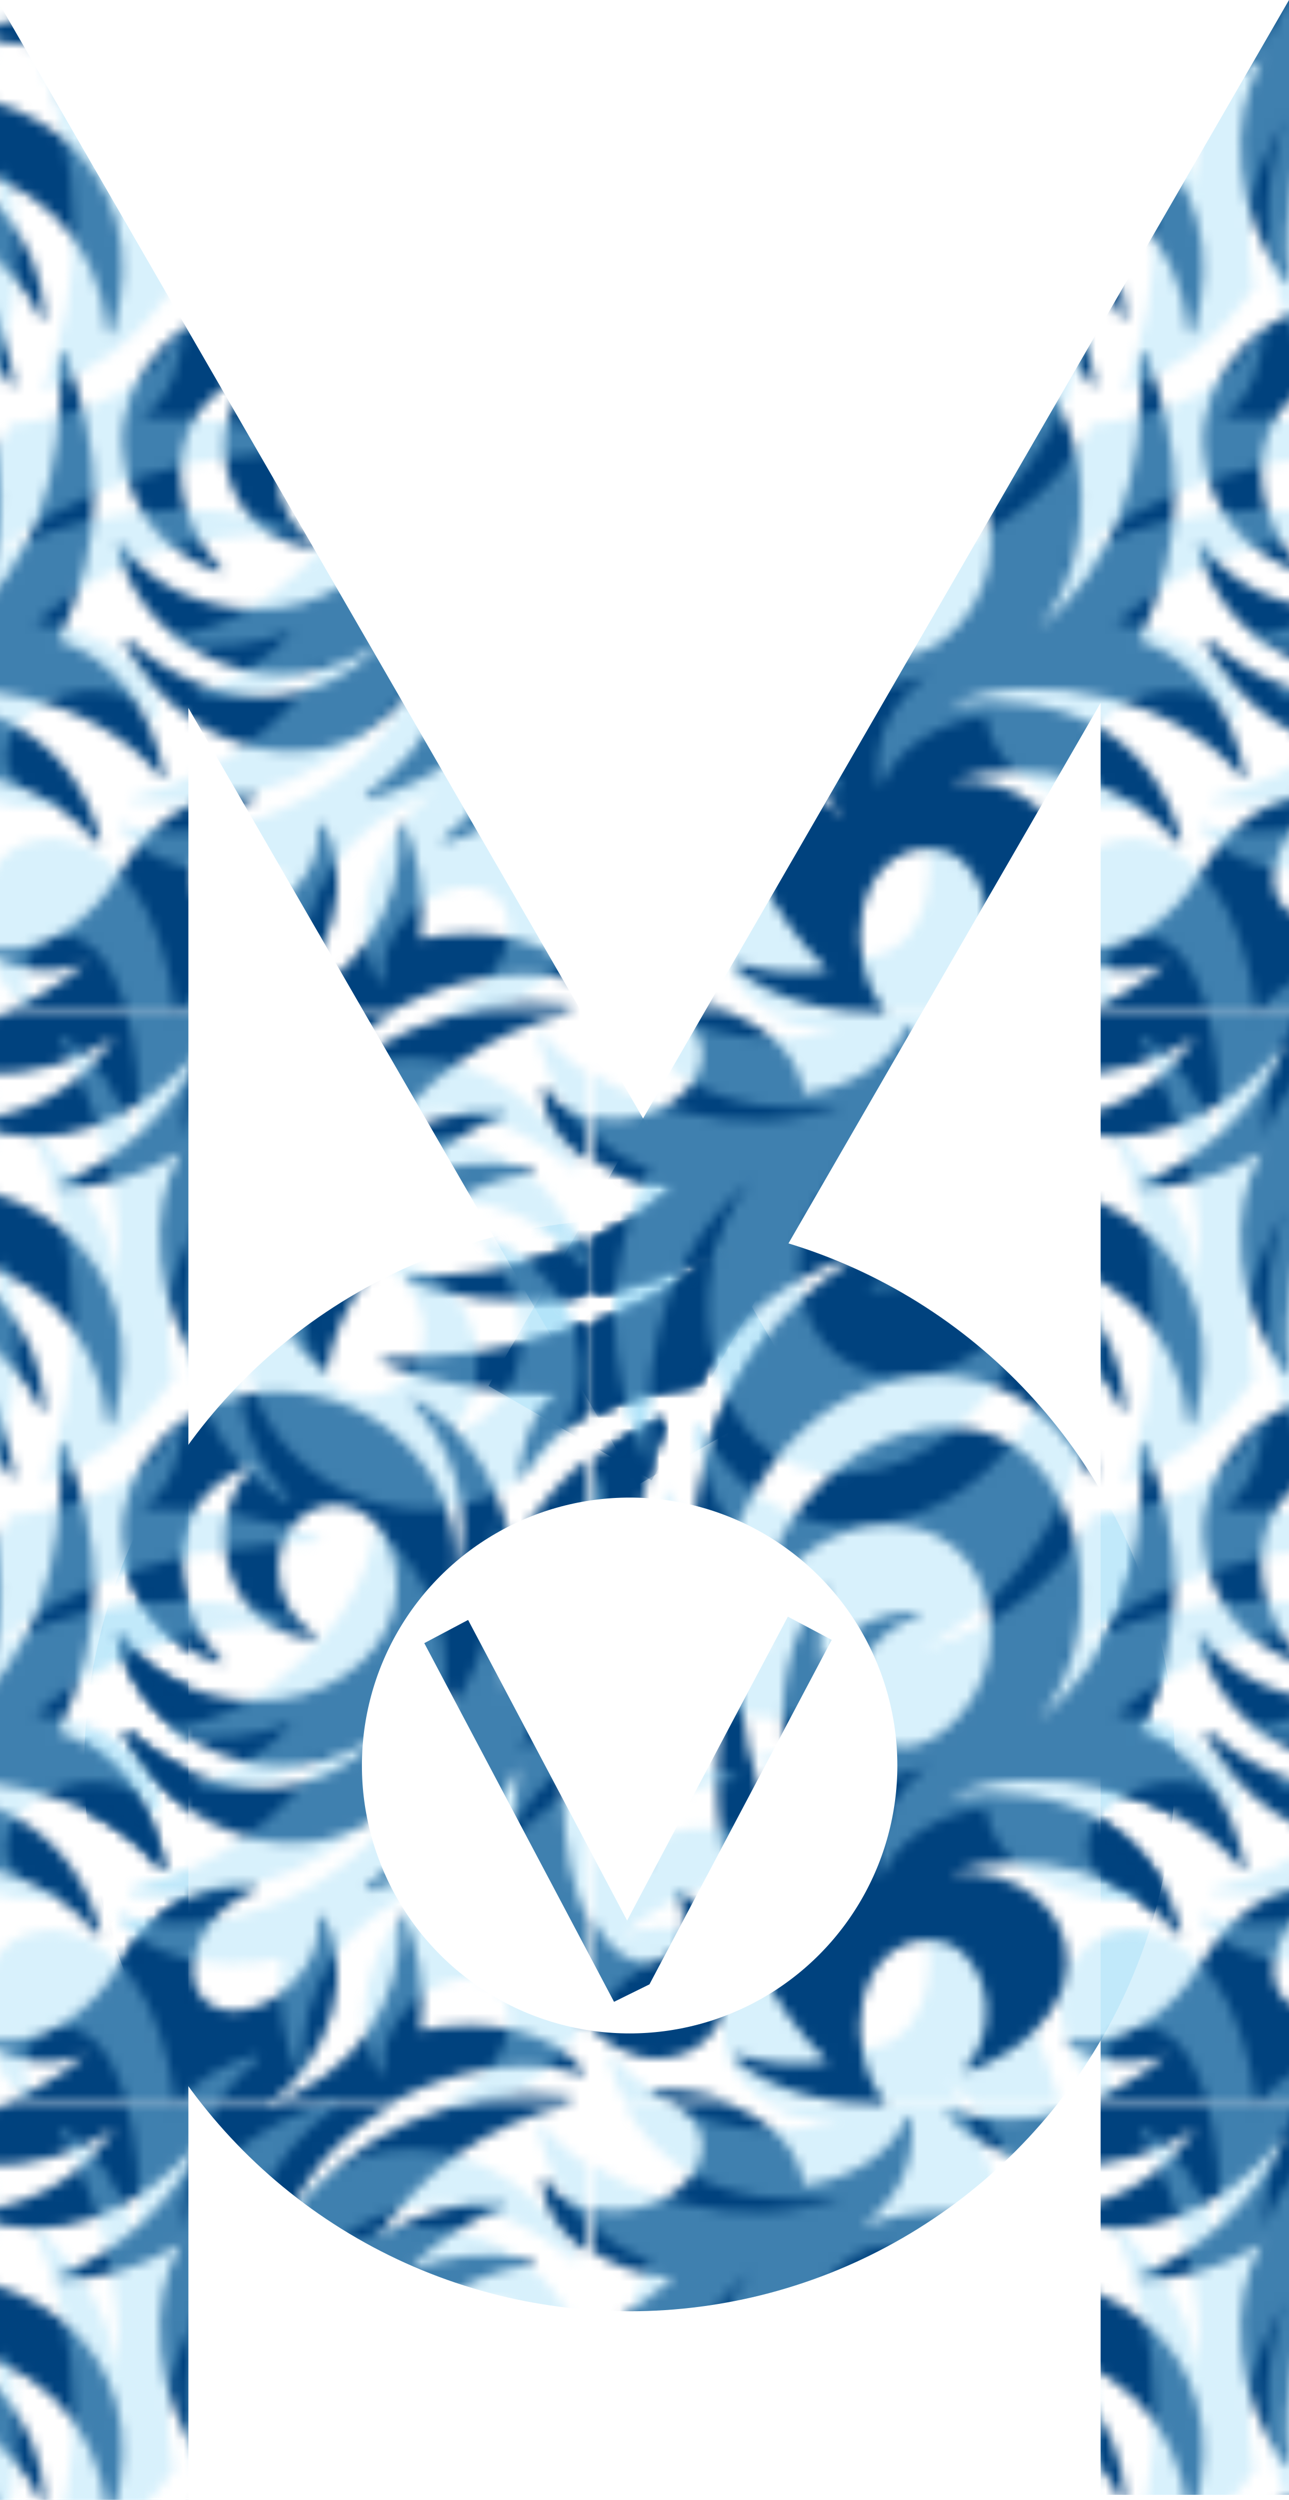 <?xml version="1.0" encoding="UTF-8"?>
<svg id="Layer_2" data-name="Layer 2" xmlns="http://www.w3.org/2000/svg" xmlns:xlink="http://www.w3.org/1999/xlink" viewBox="0 0 130 251.92">
  <defs>
    <style>
      .cls-1 {
        stroke-width: 19px;
      }

      .cls-1, .cls-2, .cls-3, .cls-4 {
        fill: none;
      }

      .cls-1, .cls-2, .cls-4 {
        stroke: url(#Jive);
        stroke-miterlimit: 10;
      }

      .cls-2 {
        stroke-width: 28px;
      }

      .cls-5 {
        fill: #00427e;
      }

      .cls-5, .cls-3, .cls-6 {
        stroke-width: 0px;
      }

      .cls-6 {
        fill: #9ddcf9;
        opacity: .4;
      }

      .cls-4 {
        stroke-width: 5px;
      }
    </style>
    <pattern id="Jive" x="0" y="0" width="108.34" height="109.64" patternTransform="translate(-267 -227.58)" patternUnits="userSpaceOnUse" viewBox="0 0 108.34 109.64">
      <g>
        <rect class="cls-3" x="0" width="108.34" height="109.64"/>
        <g>
          <path class="cls-5" d="M87.47,144.34c.02-.12.12-.21.25-.21,12.91-.13,24.75-3.27,33.97-11.51-8.03,5.56-22.94,7.51-31.53,3.62-.11-.05-.17-.17-.14-.29.03-.12.13-.2.25-.2,10.68.29,19.28-3.01,25.98-8.96-6.87-.42-12.57-4.74-12.56-9.84,0-.12.08-.22.2-.25.12-.03.23.04.28.14,1.12,2.49,4.75,3.78,8.58,2.88,4.18-.98,7-4.19,6.3-7.16-.47-2.01-2.44-3.4-4.95-3.79-.13-.02-.22-.13-.22-.26,0-.13.1-.23.23-.25,1.07-.1,2.18-.11,3.32,0,6.49.62,11.51,4.6,11.95,9.18,4.71-.55,8.88-3.16,10.38-6.77.04-.11.16-.17.28-.15.12.02.2.11.21.23.38,4.75-1.26,7.84-4.97,10.85,5.38-2.06,11.45-2.16,17.26.54.11.05.16.16.14.28-.02.12-.12.2-.24.2-4.88.19-8.42,1.76-11.73,5.07,18.25-5.13,33.09,6.2,27.95,23.05-.04.12-.15.19-.27.18-.12-.01-.22-.11-.23-.23-.92-9.71-7.7-16.12-17.86-17.08,5.39,2.06,11,6.98,11.56,15.53,0,.12-.07.23-.19.26-.12.03-.24-.03-.29-.14-2.8-6.15-8.3-9.27-14.16-9.81,6.33,2.58,10.4,8.6,11.57,16.42.02.12-.05.24-.17.28-.12.04-.25-.02-.3-.12-3.87-7.58-12.16-12.79-22.45-8.81-10.62,4.11-15.27,16.39-16.3,25.04-.02.12-.12.21-.24.22s-.23-.07-.26-.2c-3.72-15.69,3.58-31.95,16.64-38.84-7.1,2-13.44,6.26-17.03,13.35-8.29,1.02-14,3.86-16.86,9.24-.06.11-.18.16-.29.12-.12-.03-.19-.14-.18-.27.18-2.11.94-6.33,4.07-8.27-6.96.01-12.51-.89-17.8-3.01-.11-.05-.18-.16-.15-.28ZM116.96,197.81c-.1-.07-.23-.05-.32.03-.09.08-.1.21-.04.31,1.62,2.8.14,6.81-3.05,6.81-5.72,0-8.47-10.77-7.6-20.59,2.16,5.76,4.03,8.05,7.35,10.79.09.08.23.08.32,0,.09-.08.12-.21.06-.32-4.86-9.08-5.9-16.07-5.9-24.09,1.46,5.96,3.2,9.32,8.13,14.38.09.09.22.1.32.03.1-.07.14-.2.09-.32-5.3-11.59-4.89-24.45-.95-34.26.04-.1.01-.21-.06-.28-.08-.07-.19-.09-.29-.04-5.21,2.55-8.26,4.23-12.75,10.39,1.36,7.4.23,11.05-3.17,17.2,3.94-9.92,1.84-23.89-8.19-29.59-.11-.06-.25-.03-.32.06-.08.1-.07.24.02.33,3.78,3.96,6.53,10.63,4.16,17.93,1.53-10.39-7.6-19.12-17.78-19.12-9.6,0-16.15,7.51-15.61,14.94.54,7.37,5.44,10.97,9.67,12.5.11.04.24,0,.3-.1.06-.1.05-.23-.03-.32-5.61-5.69-6.38-16.49,3.58-19.76-5.86,5.06-3.69,16.83,5.69,17.72.12.01.23-.06.26-.17s0-.23-.1-.3c-2.01-1.28-3.68-3.77-3.68-6.57,0-4.67,3.42-6.51,5.68-6.51,3.42,0,6.26,3.26,6.26,8.18,0,5.84-5.26,10.68-12.02,11.44-6.63.73-12.78-2.15-15.75-6.46-.07-.1-.2-.14-.31-.09s-.17.18-.14.29c3.02,11.7,16.8,16.88,26.89,9.51-6.61,7.5-17.01,7.61-25.72-.09-.09-.08-.23-.08-.32,0-.1.07-.13.21-.07.31,2.67,5.41,9.25,11.82,18.61,10.88,8.56-.86,13.52-9.01,14.52-15.69.56,8.52-1.39,14.54-8.75,20.15-.1.07-.13.21-.07.32.05.11.18.16.3.13,6.79-1.96,12.23-5.43,15.05-12.54,0,6.16-2.14,12.37-7.53,16.51-.1.07-.13.21-.07.31s.18.16.3.13c3.45-.98,6.17-2.49,8.14-5.19,1.31,11.1,6.52,17.69,12.52,17.69,4.12,0,7.2-3.03,7.2-7.87,0-2.83-1.49-6.8-4.81-9.02ZM216.19,106.19c-3.16-3.9-9.54-5.39-16.43-3.99.51-4.3-.33-8.79-1.61-11.48-.05-.11-.17-.17-.29-.14-.12.03-.2.14-.19.26.37,8.77-4.62,15.84-13.45,18.91,6.91-4.76,8.93-14.19,5.64-19.07-.07-.1-.2-.14-.31-.09-.11.04-.18.16-.15.28.37,2.06-.61,4.68-2.71,6.73-2.91,2.81-6.85,3.45-8.81,1.43-1.96-2.03-1.2-5.95,1.71-8.76,1.06-1.03,2.26-1.76,3.45-2.18.11-.04.18-.15.17-.27-.01-.12-.11-.21-.23-.22-6.39-.55-10.77,3.25-13.52,7.88-2.79,4.71-7.57,8.41-13.21,7.67-.12-.02-.23.05-.27.17-.04.11,0,.24.11.3,2.8,1.68,5.87,2.38,9.86,1.05-5.79,4.91-14.05,7.74-21.84,5.23-.11-.04-.23,0-.29.1-.06.1-.05.22.03.31,5.91,6.56,17.69,6.7,25.11,1.37-3.04,4.32-7.07,7.48-14.29,8.48-.12.02-.2.11-.22.22-.01.12.05.23.16.27,8.29,3.08,16.6-.04,23.45-8.21-2.99,6.38-7.91,11.48-14.77,14.01-.12.04-.18.16-.16.28.02.12.12.21.24.21,3.94.08,7.49-.86,12.27-3.57-3.51,5.69-2.74,15.64,2.37,22.26.07.09.2.12.3.08.11-.05.17-.16.15-.27-1.18-7.2,1.3-15.33,5.61-19.64-2.15,7.63,0,14.58,5.9,19.64.07.06.17.08.26.04.09-.03.15-.11.16-.2,1.23-9.42,11.77-18.97,20.6-19.78.12-.01.22-.11.23-.24s-.07-.24-.2-.26c-4.28-.97-8.69-.49-12.39,1.03,2.66-2.93,5.94-5.11,9.56-6.25.12-.04.19-.15.18-.27-.01-.12-.11-.21-.23-.22-4.51-.31-8.92,1.01-12.73,3.54,4.36-6.62,10.98-11.54,19.43-13.51.12-.03.2-.14.2-.26,0-.12-.1-.22-.23-.24-11.92-1.3-21.75,3.32-28.22,11.92,1.65-4.9,6.37-9.76,12.95-12.62,5.85-2.54,11.85-2.95,16.42-1.51.11.03.22,0,.29-.1.06-.09.06-.21-.01-.3ZM163.28,181.76c4.81-10.49,4.46-18.69.59-29.05-.04-.12-.17-.18-.29-.16-.12.03-.21.14-.2.26.62,12.62-2.83,21.65-10.3,27.81,8.25-9.85,4.35-29.56-8.82-29.56-9.59,0-17.52,7.98-19.45,17.52-.03.12.04.24.16.29.12.04.25,0,.31-.11,2.84-4.76,7.41-7.85,12.46-7.85,8.13,0,10.54,6.47,10.54,11,0,6.19-4.93,11.34-8.71,11.34-3.44,0-5.04-2.82-5.04-4.93,0-3.9,3-7.17,6.38-8.16.12-.04.2-.15.18-.28-.02-.12-.12-.22-.25-.22-4.11-.03-7.58,1.86-9.63,5.57-.27-2.88-.27-4.69.64-7.72.04-.12-.02-.24-.12-.3-.11-.06-.24-.03-.32.07-7.36,9.39-3.84,25.62,1.98,32.36-5.53-3.98-10.42-12.63-10.34-24.39,0-.12-.08-.23-.21-.25-.12-.03-.24.04-.28.15-4.11,10.25-1.93,29.25,9.28,39.85-2.88.4-5.87.35-9.12-.69-.12-.04-.24.01-.3.12-.06.11-.04.24.06.32,4.09,3.46,9.81,4.54,15.27,4.54-4.7-5.5-3.14-16.55,4.36-16.55,5.35,0,7.78,8.3,3.65,12.78-.08.09-.09.21-.03.31.06.1.19.14.3.1,4.78-1.65,9.95-5.79,9.95-11.02s-4.81-9.39-11.8-9.05c8.82-2.51,18.05.27,22.88,6.25.07.09.21.12.31.07.11-.05.16-.18.13-.29-2.79-10.72-11.97-15.2-23.44-13.71,9.28-3.76,23.25-.48,29.42,7.31.07.09.2.12.31.07.11-.05.16-.17.14-.28-1.37-6.62-4.86-11.56-10.62-13.52Z"/>
          <path class="cls-6" d="M189.67,162.47c-.02.12-.12.21-.25.21-12.91.14-24.75,3.27-33.97,11.52,8.03-5.56,22.94-7.51,31.53-3.62.11.05.17.17.14.29-.03.12-.13.2-.25.2-10.68-.29-19.28,3.01-25.98,8.96,6.87.42,12.57,4.74,12.56,9.85,0,.12-.08.22-.2.25-.12.02-.23-.04-.28-.14-1.12-2.49-4.75-3.78-8.58-2.88-4.18.98-7,4.19-6.3,7.17.47,2.01,2.44,3.4,4.95,3.79.13.02.22.13.22.26,0,.13-.1.23-.23.25-1.07.1-2.18.11-3.32,0-6.49-.62-11.51-4.59-11.95-9.18-4.71.55-8.88,3.16-10.38,6.77-.04.11-.16.17-.28.15-.12-.02-.2-.11-.21-.23-.38-4.75,1.26-7.84,4.97-10.85-5.38,2.06-11.45,2.16-17.26-.54-.11-.05-.16-.17-.14-.28.02-.12.12-.2.24-.2,4.88-.19,8.42-1.76,11.73-5.07-18.26,5.13-33.09-6.2-27.96-23.05.04-.12.15-.19.27-.18s.22.11.23.23c.92,9.71,7.7,16.12,17.86,17.08-5.39-2.06-11-6.97-11.56-15.53,0-.12.07-.23.19-.26.12-.03.24.03.29.14,2.8,6.15,8.3,9.26,14.16,9.81-6.33-2.58-10.4-8.6-11.57-16.42-.02-.12.05-.24.17-.28.12-.04.25.02.3.13,3.87,7.58,12.16,12.79,22.45,8.81,10.62-4.11,15.27-16.38,16.3-25.04.02-.12.12-.22.24-.22.12,0,.23.08.26.2,3.72,15.69-3.58,31.95-16.64,38.84,7.1-2,13.44-6.26,17.03-13.35,8.29-1.02,14-3.86,16.86-9.24.06-.11.18-.16.29-.12.12.04.19.15.18.27-.18,2.11-.94,6.33-4.07,8.27,6.96-.01,12.51.89,17.8,3.01.11.04.18.16.15.28ZM160.18,109c.1.06.23.05.32-.03.09-.08.1-.21.04-.31-1.62-2.8-.14-6.81,3.05-6.81,5.72,0,8.47,10.77,7.6,20.59-2.16-5.75-4.03-8.05-7.35-10.79-.09-.08-.23-.08-.32,0-.09.08-.12.21-.06.32,4.86,9.08,5.9,16.06,5.9,24.08-1.46-5.96-3.2-9.32-8.13-14.38-.09-.09-.22-.1-.32-.03-.1.07-.14.2-.09.31,5.3,11.59,4.89,24.45.95,34.26-.04.1-.01.21.06.28.08.07.19.09.29.04,5.21-2.55,8.26-4.23,12.75-10.39-1.36-7.4-.23-11.05,3.17-17.19-3.94,9.92-1.84,23.89,8.19,29.59.11.06.25.04.32-.06.08-.1.07-.24-.02-.33-3.78-3.96-6.53-10.63-4.16-17.93-1.53,10.39,7.6,19.11,17.78,19.11,9.6,0,16.15-7.51,15.61-14.94-.54-7.37-5.44-10.97-9.67-12.5-.11-.04-.24,0-.3.1-.06.1-.05.23.03.31,5.61,5.69,6.38,16.49-3.58,19.76,5.86-5.06,3.69-16.83-5.69-17.72-.12,0-.23.06-.26.17-.04.11,0,.23.1.3,2.01,1.28,3.68,3.77,3.68,6.57,0,4.67-3.42,6.51-5.68,6.51-3.42,0-6.26-3.26-6.26-8.18,0-5.84,5.26-10.68,12.02-11.43,6.63-.74,12.78,2.15,15.75,6.46.07.1.2.14.31.09.11-.05.17-.17.14-.29-3.02-11.7-16.8-16.88-26.89-9.51,6.61-7.5,17.01-7.61,25.72.09.09.08.22.09.32.01.1-.07.13-.21.07-.31-2.67-5.41-9.25-11.82-18.61-10.88-8.56.86-13.52,9.02-14.52,15.69-.56-8.52,1.39-14.54,8.75-20.14.1-.07.13-.21.07-.32-.05-.11-.18-.16-.3-.13-6.79,1.96-12.23,5.42-15.05,12.54,0-6.16,2.14-12.37,7.53-16.51.1-.07.13-.21.07-.32-.05-.11-.18-.16-.29-.13-3.45.98-6.17,2.49-8.14,5.18-1.31-11.1-6.52-17.69-12.53-17.69-4.12,0-7.21,3.03-7.21,7.87,0,2.83,1.49,6.8,4.81,9.02ZM60.95,200.62c3.16,3.9,9.54,5.39,16.43,3.99-.51,4.3.33,8.79,1.61,11.49.05.11.17.17.29.14.12-.03.2-.14.19-.26-.37-8.77,4.62-15.84,13.45-18.91-6.91,4.76-8.93,14.19-5.64,19.06.07.1.2.14.31.09.11-.04.18-.16.15-.28-.37-2.06.61-4.68,2.71-6.72,2.91-2.81,6.85-3.45,8.81-1.43,1.96,2.03,1.2,5.95-1.71,8.76-1.06,1.03-2.26,1.76-3.45,2.19-.11.04-.18.15-.17.27.01.12.11.21.23.22,6.39.55,10.77-3.25,13.52-7.88,2.79-4.71,7.57-8.41,13.21-7.67.12.02.23-.05.27-.17.04-.11,0-.24-.11-.3-2.8-1.68-5.87-2.38-9.86-1.05,5.8-4.91,14.05-7.74,21.84-5.23.11.04.23,0,.29-.1s.05-.22-.03-.31c-5.91-6.56-17.69-6.7-25.11-1.37,3.04-4.32,7.07-7.49,14.29-8.48.12-.02.21-.11.22-.22.01-.12-.05-.22-.16-.27-8.29-3.08-16.6.04-23.45,8.22,2.99-6.38,7.91-11.49,14.77-14.01.12-.04.18-.16.16-.28-.02-.12-.12-.21-.24-.21-3.94-.08-7.49.86-12.26,3.57,3.51-5.69,2.74-15.64-2.37-22.26-.07-.09-.2-.12-.3-.08-.11.05-.17.16-.15.28,1.18,7.2-1.3,15.33-5.61,19.64,2.15-7.63,0-14.58-5.9-19.64-.07-.06-.17-.08-.26-.04-.09.03-.15.11-.16.2-1.23,9.42-11.77,18.97-20.6,19.78-.12.01-.22.11-.23.24,0,.12.07.24.2.26,4.28.97,8.69.49,12.39-1.03-2.66,2.93-5.94,5.11-9.55,6.24-.12.04-.19.15-.18.27.01.12.11.22.23.22,4.51.31,8.92-1.01,12.73-3.54-4.36,6.62-10.98,11.54-19.43,13.51-.12.03-.2.14-.2.26,0,.12.1.22.23.24,11.92,1.3,21.75-3.32,28.22-11.92-1.65,4.9-6.37,9.76-12.95,12.62-5.85,2.55-11.85,2.95-16.42,1.51-.11-.03-.22,0-.29.1-.06.09-.06.22.01.3ZM113.86,125.05c-4.81,10.49-4.46,18.69-.59,29.05.04.12.17.19.29.16.12-.03.21-.14.2-.26-.62-12.62,2.83-21.65,10.3-27.81-8.25,9.85-4.35,29.56,8.82,29.56,9.59,0,17.52-7.98,19.46-17.53.03-.12-.04-.24-.16-.29-.12-.04-.25,0-.31.11-2.84,4.76-7.41,7.85-12.46,7.85-8.13,0-10.54-6.47-10.54-11,0-6.19,4.93-11.34,8.71-11.34,3.44,0,5.04,2.82,5.04,4.93,0,3.9-3,7.17-6.37,8.16-.12.04-.2.15-.18.28.02.12.12.22.25.22,4.11.03,7.58-1.85,9.63-5.57.27,2.88.27,4.69-.64,7.72-.04.12.02.24.12.3.11.05.24.03.32-.07,7.36-9.39,3.84-25.62-1.98-32.36,5.53,3.98,10.42,12.63,10.34,24.39,0,.12.08.23.21.25.12.02.24-.04.28-.15,4.11-10.25,1.93-29.25-9.28-39.85,2.88-.4,5.87-.35,9.12.69.12.04.24-.01.3-.12.06-.11.04-.24-.06-.32-4.09-3.46-9.81-4.54-15.27-4.54,4.7,5.5,3.14,16.55-4.35,16.55-5.35,0-7.78-8.3-3.65-12.78.08-.09.09-.21.03-.31-.06-.1-.19-.14-.3-.1-4.78,1.66-9.95,5.79-9.95,11.02s4.81,9.39,11.8,9.05c-8.82,2.5-18.05-.27-22.88-6.25-.07-.09-.2-.12-.31-.07-.11.05-.16.17-.13.29,2.79,10.71,11.97,15.2,23.44,13.71-9.28,3.76-23.25.48-29.42-7.31-.07-.09-.2-.12-.31-.07-.11.05-.16.17-.14.28,1.37,6.62,4.86,11.56,10.62,13.52Z"/>
        </g>
        <g>
          <path class="cls-5" d="M-20.86,144.34c.02-.12.12-.21.25-.21,12.91-.13,24.75-3.27,33.97-11.51-8.03,5.56-22.94,7.51-31.53,3.62-.11-.05-.17-.17-.14-.29.03-.12.13-.2.25-.2,10.68.29,19.28-3.01,25.98-8.96-6.87-.42-12.57-4.74-12.56-9.84,0-.12.08-.22.2-.25.12-.03.23.04.28.14,1.12,2.49,4.75,3.78,8.58,2.88,4.18-.98,7-4.19,6.3-7.16-.47-2.01-2.44-3.4-4.95-3.79-.13-.02-.22-.13-.22-.26,0-.13.1-.23.23-.25,1.07-.1,2.18-.11,3.32,0,6.49.62,11.51,4.6,11.95,9.18,4.71-.55,8.88-3.16,10.38-6.77.04-.11.16-.17.28-.15.12.02.2.11.21.23.38,4.75-1.26,7.84-4.97,10.85,5.38-2.06,11.45-2.16,17.26.54.11.05.16.16.14.28-.02.12-.12.2-.24.2-4.88.19-8.42,1.76-11.73,5.07,18.25-5.13,33.09,6.2,27.95,23.05-.04.12-.15.19-.27.18-.12-.01-.22-.11-.23-.23-.92-9.71-7.7-16.12-17.86-17.08,5.39,2.06,11,6.98,11.56,15.53,0,.12-.07.23-.19.26-.12.03-.24-.03-.29-.14-2.8-6.15-8.3-9.27-14.16-9.81,6.33,2.58,10.4,8.6,11.57,16.42.02.12-.05.24-.17.28-.12.04-.25-.02-.3-.12-3.87-7.58-12.16-12.79-22.45-8.81-10.62,4.11-15.27,16.39-16.3,25.04-.02.12-.12.21-.24.22-.12,0-.23-.07-.26-.2-3.72-15.69,3.58-31.95,16.64-38.84-7.1,2-13.44,6.26-17.03,13.35-8.29,1.02-14,3.86-16.86,9.24-.06.11-.18.16-.29.12-.12-.03-.19-.14-.18-.27.18-2.11.94-6.33,4.07-8.27-6.97.01-12.51-.89-17.8-3.01-.11-.05-.18-.16-.15-.28ZM8.62,197.81c-.1-.07-.23-.05-.32.03-.09.08-.1.21-.04.31,1.62,2.8.14,6.81-3.05,6.81-5.72,0-8.47-10.77-7.6-20.59,2.16,5.76,4.03,8.05,7.35,10.79.09.08.23.08.32,0,.09-.08.12-.21.06-.32-4.86-9.08-5.9-16.07-5.9-24.09,1.46,5.96,3.2,9.32,8.13,14.38.09.09.22.1.32.03.1-.07.14-.2.09-.32-5.3-11.59-4.89-24.45-.95-34.26.04-.1.01-.21-.06-.28-.08-.07-.19-.09-.29-.04-5.21,2.55-8.26,4.23-12.75,10.39,1.36,7.4.23,11.05-3.17,17.2,3.94-9.92,1.84-23.89-8.19-29.59-.11-.06-.25-.03-.32.06-.08.1-.07.24.02.33,3.78,3.96,6.53,10.63,4.16,17.93,1.53-10.39-7.6-19.12-17.78-19.12-9.6,0-16.15,7.51-15.61,14.94.54,7.37,5.44,10.97,9.67,12.5.11.04.24,0,.3-.1.06-.1.05-.23-.03-.32-5.61-5.69-6.38-16.49,3.58-19.76-5.86,5.06-3.69,16.83,5.69,17.72.12.01.23-.06.26-.17s0-.23-.1-.3c-2.01-1.28-3.68-3.77-3.68-6.57,0-4.67,3.42-6.51,5.68-6.51,3.42,0,6.26,3.26,6.26,8.18,0,5.84-5.26,10.68-12.02,11.44-6.63.73-12.78-2.15-15.75-6.46-.07-.1-.2-.14-.31-.09-.11.05-.17.18-.14.29,3.02,11.7,16.8,16.88,26.89,9.51-6.61,7.5-17.01,7.61-25.72-.09-.09-.08-.23-.08-.32,0-.1.07-.13.21-.07.31,2.67,5.41,9.25,11.82,18.61,10.88,8.56-.86,13.52-9.01,14.52-15.69.56,8.52-1.39,14.54-8.75,20.15-.1.07-.13.21-.07.32.05.11.18.16.3.13,6.79-1.96,12.23-5.43,15.05-12.54,0,6.16-2.14,12.37-7.53,16.51-.1.07-.13.21-.07.31s.18.16.3.13c3.45-.98,6.17-2.49,8.14-5.19,1.31,11.1,6.52,17.69,12.53,17.69,4.12,0,7.21-3.03,7.21-7.87,0-2.83-1.49-6.8-4.81-9.02ZM107.85,106.19c-3.16-3.9-9.54-5.39-16.43-3.99.51-4.3-.33-8.79-1.61-11.48-.05-.11-.17-.17-.29-.14-.12.03-.2.14-.19.26.37,8.77-4.62,15.84-13.45,18.91,6.91-4.76,8.93-14.19,5.64-19.07-.07-.1-.2-.14-.31-.09-.11.04-.18.16-.15.28.37,2.06-.61,4.68-2.71,6.73-2.91,2.81-6.85,3.45-8.81,1.43-1.96-2.03-1.2-5.95,1.71-8.76,1.06-1.03,2.26-1.76,3.45-2.18.11-.04.18-.15.17-.27-.01-.12-.11-.21-.23-.22-6.39-.55-10.77,3.25-13.52,7.88-2.79,4.71-7.57,8.41-13.21,7.67-.12-.02-.23.05-.27.17-.04.11,0,.24.11.3,2.8,1.68,5.87,2.38,9.86,1.05-5.79,4.91-14.05,7.74-21.84,5.23-.11-.04-.23,0-.29.1-.06.1-.05.22.03.31,5.91,6.56,17.69,6.7,25.11,1.37-3.04,4.32-7.07,7.48-14.29,8.48-.12.02-.2.11-.22.22-.01.12.05.23.16.27,8.29,3.08,16.6-.04,23.45-8.21-2.99,6.38-7.91,11.48-14.77,14.01-.12.04-.18.16-.16.28.02.12.12.21.24.21,3.94.08,7.49-.86,12.27-3.57-3.51,5.69-2.74,15.64,2.37,22.26.07.09.2.12.3.08.11-.05.17-.16.15-.27-1.18-7.2,1.3-15.33,5.61-19.64-2.15,7.63,0,14.58,5.9,19.64.07.06.17.08.26.04.09-.03.15-.11.16-.2,1.23-9.42,11.77-18.97,20.6-19.78.12-.01.22-.11.23-.24s-.07-.24-.2-.26c-4.28-.97-8.69-.49-12.39,1.03,2.66-2.93,5.94-5.11,9.55-6.25.12-.04.19-.15.18-.27-.01-.12-.11-.21-.23-.22-4.51-.31-8.92,1.01-12.73,3.54,4.36-6.62,10.98-11.54,19.43-13.51.12-.03.2-.14.2-.26,0-.12-.1-.22-.23-.24-11.92-1.3-21.75,3.32-28.22,11.92,1.65-4.9,6.37-9.76,12.95-12.62,5.85-2.54,11.85-2.95,16.42-1.51.11.03.22,0,.29-.1.06-.09.06-.21-.01-.3ZM54.94,181.76c4.81-10.49,4.46-18.69.59-29.05-.04-.12-.17-.18-.29-.16-.12.03-.21.14-.2.26.62,12.62-2.83,21.65-10.3,27.81,8.25-9.85,4.35-29.56-8.82-29.56-9.59,0-17.52,7.98-19.45,17.52-.03.12.04.24.16.29.12.04.25,0,.31-.11,2.84-4.76,7.41-7.85,12.46-7.85,8.13,0,10.54,6.47,10.54,11,0,6.19-4.93,11.34-8.71,11.34-3.44,0-5.04-2.82-5.04-4.93,0-3.9,3-7.17,6.38-8.16.12-.04.2-.15.18-.28-.02-.12-.12-.22-.25-.22-4.11-.03-7.58,1.86-9.63,5.57-.27-2.88-.27-4.69.64-7.72.04-.12-.02-.24-.12-.3-.11-.06-.24-.03-.32.07-7.36,9.39-3.84,25.62,1.98,32.36-5.53-3.98-10.42-12.63-10.34-24.39,0-.12-.08-.23-.2-.25-.12-.03-.24.04-.28.15-4.11,10.25-1.93,29.25,9.28,39.85-2.88.4-5.87.35-9.12-.69-.12-.04-.24.01-.3.12-.06.11-.04.24.06.32,4.09,3.46,9.81,4.54,15.27,4.54-4.7-5.5-3.14-16.55,4.36-16.55,5.35,0,7.78,8.3,3.65,12.78-.08.09-.09.21-.03.31.06.1.19.14.3.1,4.78-1.65,9.95-5.79,9.95-11.02s-4.81-9.39-11.8-9.05c8.82-2.51,18.05.27,22.88,6.25.07.09.21.12.31.07.11-.05.16-.18.13-.29-2.79-10.72-11.97-15.2-23.44-13.71,9.28-3.76,23.25-.48,29.42,7.31.07.09.2.12.31.07.11-.05.16-.17.14-.28-1.37-6.62-4.86-11.56-10.62-13.52Z"/>
          <path class="cls-6" d="M81.33,162.47c-.02.12-.12.21-.25.21-12.91.14-24.75,3.27-33.97,11.52,8.03-5.56,22.94-7.51,31.53-3.62.11.05.17.17.14.29-.03.12-.13.2-.25.2-10.68-.29-19.28,3.01-25.98,8.96,6.87.42,12.57,4.74,12.56,9.85,0,.12-.08.22-.2.25-.12.02-.23-.04-.28-.14-1.12-2.49-4.75-3.78-8.58-2.88-4.18.98-7,4.19-6.3,7.17.47,2.01,2.44,3.4,4.95,3.79.13.02.22.13.22.26,0,.13-.1.23-.23.25-1.07.1-2.18.11-3.32,0-6.49-.62-11.51-4.59-11.95-9.18-4.71.55-8.88,3.16-10.38,6.77-.04.11-.16.17-.28.15-.12-.02-.2-.11-.21-.23-.38-4.75,1.26-7.84,4.97-10.85-5.38,2.06-11.45,2.16-17.26-.54-.11-.05-.16-.17-.14-.28.02-.12.12-.2.24-.2,4.88-.19,8.42-1.76,11.73-5.07-18.26,5.13-33.09-6.2-27.95-23.05.04-.12.15-.19.27-.18s.22.11.23.23c.92,9.71,7.7,16.12,17.86,17.08-5.39-2.06-11-6.97-11.56-15.53,0-.12.07-.23.19-.26.12-.03.24.03.29.14,2.8,6.15,8.3,9.26,14.16,9.81-6.33-2.58-10.4-8.6-11.57-16.42-.02-.12.05-.24.17-.28.12-.04.25.02.3.13,3.87,7.58,12.16,12.79,22.45,8.81,10.62-4.11,15.27-16.38,16.3-25.04.02-.12.12-.22.24-.22.12,0,.23.08.26.2,3.72,15.69-3.58,31.95-16.64,38.84,7.1-2,13.44-6.26,17.03-13.35,8.29-1.02,14-3.86,16.86-9.24.06-.11.18-.16.29-.12.12.04.19.15.18.27-.18,2.11-.94,6.33-4.07,8.27,6.96-.01,12.51.89,17.8,3.01.11.04.18.16.15.28ZM51.84,109c.1.06.23.05.32-.03.09-.08.1-.21.04-.31-1.62-2.8-.14-6.81,3.05-6.81,5.72,0,8.47,10.77,7.6,20.59-2.16-5.75-4.03-8.05-7.35-10.79-.09-.08-.23-.08-.32,0-.09.08-.12.21-.06.32,4.86,9.08,5.9,16.06,5.9,24.08-1.46-5.96-3.2-9.32-8.13-14.38-.09-.09-.22-.1-.32-.03-.1.07-.14.2-.09.31,5.3,11.59,4.89,24.45.95,34.26-.04.1-.01.21.06.28.08.07.19.09.29.04,5.21-2.55,8.26-4.23,12.75-10.39-1.36-7.4-.23-11.05,3.17-17.19-3.94,9.92-1.84,23.89,8.19,29.59.11.06.25.04.32-.06.08-.1.07-.24-.02-.33-3.78-3.96-6.53-10.63-4.16-17.93-1.53,10.39,7.6,19.11,17.78,19.11,9.6,0,16.15-7.51,15.61-14.94-.54-7.37-5.44-10.97-9.67-12.5-.11-.04-.24,0-.3.1-.06.1-.05.23.03.31,5.61,5.69,6.38,16.49-3.58,19.76,5.86-5.06,3.69-16.83-5.69-17.72-.12,0-.23.06-.26.17-.04.11,0,.23.1.3,2.01,1.28,3.68,3.77,3.68,6.57,0,4.67-3.42,6.51-5.68,6.51-3.42,0-6.26-3.26-6.26-8.18,0-5.84,5.26-10.68,12.02-11.43,6.63-.74,12.78,2.15,15.75,6.46.07.1.2.14.31.09.11-.05.17-.17.14-.29-3.02-11.7-16.8-16.88-26.89-9.51,6.61-7.5,17.01-7.61,25.72.09.09.08.22.09.32.01.1-.07.13-.21.07-.31-2.67-5.41-9.25-11.82-18.61-10.88-8.56.86-13.52,9.02-14.52,15.69-.56-8.52,1.39-14.54,8.75-20.14.1-.07.13-.21.07-.32s-.18-.16-.3-.13c-6.79,1.96-12.23,5.42-15.05,12.54,0-6.16,2.14-12.37,7.53-16.51.1-.07.13-.21.07-.32-.05-.11-.18-.16-.29-.13-3.45.98-6.17,2.49-8.14,5.18-1.31-11.1-6.52-17.69-12.53-17.69-4.12,0-7.21,3.03-7.21,7.87,0,2.83,1.49,6.8,4.81,9.02ZM-47.39,200.62c3.16,3.9,9.54,5.39,16.43,3.99-.51,4.3.33,8.79,1.61,11.49.05.11.17.17.29.14s.2-.14.19-.26c-.38-8.77,4.62-15.84,13.45-18.91-6.91,4.76-8.93,14.19-5.64,19.06.07.1.2.14.31.09.11-.04.18-.16.15-.28-.37-2.06.61-4.68,2.71-6.72,2.91-2.81,6.85-3.45,8.81-1.43,1.96,2.03,1.2,5.95-1.71,8.76-1.06,1.03-2.26,1.76-3.45,2.19-.11.04-.18.15-.17.27.01.12.11.21.23.22,6.39.55,10.77-3.25,13.52-7.88,2.8-4.71,7.57-8.41,13.21-7.67.12.02.23-.05.27-.17.04-.11,0-.24-.11-.3-2.8-1.68-5.87-2.38-9.86-1.05,5.79-4.91,14.05-7.74,21.84-5.23.11.04.23,0,.29-.1s.05-.22-.03-.31c-5.91-6.56-17.69-6.7-25.11-1.37,3.04-4.32,7.07-7.49,14.29-8.48.12-.02.21-.11.22-.22.01-.12-.05-.22-.16-.27-8.29-3.08-16.6.04-23.45,8.22,2.99-6.38,7.91-11.49,14.77-14.01.12-.04.18-.16.16-.28-.02-.12-.12-.21-.24-.21-3.94-.08-7.49.86-12.27,3.57,3.51-5.69,2.74-15.64-2.37-22.26-.07-.09-.2-.12-.3-.08-.11.05-.17.16-.15.28,1.18,7.2-1.3,15.33-5.61,19.64,2.15-7.63,0-14.58-5.9-19.64-.07-.06-.17-.08-.26-.04-.09.03-.15.11-.16.2-1.23,9.42-11.77,18.97-20.6,19.78-.12.01-.22.11-.23.24s.07.24.2.26c4.28.97,8.69.49,12.39-1.03-2.66,2.93-5.94,5.11-9.55,6.24-.12.04-.19.15-.18.27.01.12.11.22.23.22,4.51.31,8.92-1.01,12.73-3.54-4.36,6.62-10.98,11.54-19.43,13.51-.12.03-.2.14-.2.26,0,.12.1.22.23.24,11.92,1.3,21.75-3.32,28.22-11.92-1.65,4.9-6.37,9.76-12.95,12.62-5.85,2.55-11.85,2.95-16.42,1.51-.11-.03-.22,0-.29.1-.06.09-.06.22.01.3ZM5.52,125.05c-4.81,10.49-4.46,18.69-.59,29.05.05.12.17.19.29.16s.21-.14.2-.26c-.62-12.62,2.83-21.65,10.3-27.81-8.25,9.85-4.35,29.56,8.82,29.56,9.59,0,17.52-7.98,19.46-17.53.03-.12-.04-.24-.16-.29-.12-.04-.25,0-.31.11-2.84,4.76-7.41,7.85-12.46,7.85-8.13,0-10.54-6.47-10.54-11,0-6.19,4.93-11.34,8.71-11.34,3.44,0,5.04,2.82,5.04,4.93,0,3.9-3,7.17-6.38,8.16-.12.04-.2.15-.18.28s.12.22.25.22c4.11.03,7.58-1.85,9.63-5.57.27,2.88.27,4.69-.64,7.72-.04.12.02.24.12.3.11.05.24.03.32-.07,7.36-9.39,3.84-25.62-1.98-32.36,5.53,3.98,10.42,12.63,10.34,24.39,0,.12.08.23.21.25.12.02.24-.04.28-.15,4.11-10.25,1.93-29.25-9.28-39.85,2.88-.4,5.87-.35,9.12.69.12.04.24-.01.3-.12.06-.11.04-.24-.06-.32-4.09-3.46-9.81-4.54-15.27-4.54,4.7,5.5,3.14,16.55-4.35,16.55-5.35,0-7.78-8.3-3.65-12.78.08-.09.09-.21.03-.31-.06-.1-.19-.14-.3-.1-4.78,1.66-9.95,5.79-9.95,11.02s4.81,9.39,11.8,9.05c-8.82,2.5-18.05-.27-22.88-6.25-.07-.09-.2-.12-.31-.07-.11.05-.16.17-.13.29,2.79,10.71,11.97,15.2,23.44,13.71-9.28,3.76-23.25.48-29.42-7.31-.07-.09-.2-.12-.31-.07-.11.05-.16.17-.14.28,1.37,6.62,4.86,11.56,10.62,13.52Z"/>
        </g>
        <g>
          <path class="cls-5" d="M87.47,34.69c.02-.12.12-.21.25-.21,12.91-.13,24.75-3.27,33.97-11.51-8.03,5.56-22.94,7.51-31.53,3.62-.11-.05-.17-.17-.14-.29.03-.12.13-.2.25-.2,10.68.29,19.28-3.01,25.98-8.96-6.87-.42-12.57-4.74-12.56-9.84,0-.12.08-.22.2-.25.12-.03.23.04.28.14,1.12,2.49,4.75,3.78,8.58,2.88,4.18-.98,7-4.19,6.3-7.16-.47-2.01-2.44-3.4-4.95-3.79-.13-.02-.22-.13-.22-.26,0-.13.1-.23.23-.25,1.07-.1,2.18-.11,3.32,0,6.49.62,11.51,4.6,11.95,9.18,4.71-.55,8.88-3.16,10.38-6.77.04-.11.16-.17.28-.15.12.02.2.11.21.23.38,4.75-1.26,7.84-4.97,10.85,5.38-2.06,11.45-2.16,17.26.54.11.05.16.16.14.28-.02.12-.12.2-.24.2-4.88.19-8.42,1.76-11.73,5.07,18.25-5.13,33.09,6.2,27.95,23.05-.04.12-.15.19-.27.18-.12-.01-.22-.11-.23-.23-.92-9.71-7.7-16.12-17.86-17.08,5.39,2.06,11,6.98,11.56,15.53,0,.12-.07.23-.19.26-.12.03-.24-.03-.29-.14-2.8-6.15-8.3-9.27-14.16-9.81,6.33,2.58,10.4,8.6,11.57,16.42.02.12-.05.24-.17.28-.12.04-.25-.02-.3-.12-3.87-7.58-12.16-12.79-22.45-8.81-10.62,4.11-15.27,16.39-16.3,25.04-.02.12-.12.21-.24.22s-.23-.07-.26-.2c-3.72-15.69,3.58-31.95,16.64-38.84-7.1,2-13.44,6.26-17.03,13.35-8.29,1.02-14,3.86-16.86,9.24-.06.11-.18.16-.29.12-.12-.03-.19-.14-.18-.27.18-2.11.94-6.33,4.07-8.27-6.96.01-12.51-.89-17.8-3.01-.11-.05-.18-.16-.15-.28ZM116.96,88.17c-.1-.07-.23-.05-.32.03-.09.08-.1.21-.04.31,1.62,2.8.14,6.81-3.05,6.81-5.72,0-8.47-10.77-7.6-20.59,2.16,5.76,4.03,8.05,7.35,10.79.09.08.23.08.32,0,.09-.08.12-.21.06-.32-4.86-9.08-5.9-16.07-5.9-24.09,1.46,5.96,3.2,9.32,8.13,14.38.09.09.22.1.32.03.1-.07.14-.2.09-.32-5.3-11.59-4.89-24.45-.95-34.26.04-.1.01-.21-.06-.28-.08-.07-.19-.09-.29-.04-5.21,2.55-8.26,4.23-12.75,10.39,1.36,7.4.23,11.05-3.17,17.2,3.94-9.92,1.84-23.89-8.19-29.59-.11-.06-.25-.03-.32.06-.08.1-.07.24.02.33,3.78,3.96,6.53,10.63,4.16,17.93,1.53-10.39-7.6-19.12-17.78-19.12-9.6,0-16.15,7.51-15.61,14.94.54,7.37,5.44,10.97,9.67,12.5.11.04.24,0,.3-.1.06-.1.05-.23-.03-.32-5.61-5.69-6.38-16.49,3.58-19.76-5.86,5.06-3.69,16.83,5.69,17.72.12.01.23-.06.26-.17s0-.23-.1-.3c-2.01-1.28-3.68-3.77-3.68-6.57,0-4.67,3.42-6.51,5.68-6.51,3.42,0,6.26,3.26,6.26,8.18,0,5.84-5.26,10.68-12.02,11.44-6.63.73-12.78-2.15-15.75-6.46-.07-.1-.2-.14-.31-.09s-.17.18-.14.29c3.02,11.7,16.8,16.88,26.89,9.51-6.61,7.5-17.01,7.61-25.72-.09-.09-.08-.23-.08-.32,0-.1.07-.13.21-.07.31,2.67,5.41,9.25,11.82,18.61,10.88,8.56-.86,13.52-9.01,14.52-15.69.56,8.52-1.39,14.54-8.75,20.15-.1.07-.13.21-.07.32.05.11.18.16.3.13,6.79-1.96,12.23-5.43,15.05-12.54,0,6.16-2.14,12.37-7.53,16.51-.1.07-.13.21-.07.31s.18.16.3.13c3.45-.98,6.17-2.49,8.14-5.19,1.31,11.1,6.52,17.69,12.52,17.69,4.12,0,7.2-3.03,7.2-7.87,0-2.83-1.49-6.8-4.81-9.02ZM216.19-3.45c-3.16-3.9-9.54-5.39-16.43-3.99.51-4.3-.33-8.79-1.61-11.48-.05-.11-.17-.17-.29-.14-.12.03-.2.14-.19.26.37,8.77-4.62,15.84-13.45,18.91,6.91-4.76,8.93-14.19,5.64-19.07-.07-.1-.2-.14-.31-.09-.11.04-.18.16-.15.28.37,2.06-.61,4.68-2.71,6.73-2.91,2.81-6.85,3.45-8.81,1.43-1.96-2.03-1.2-5.95,1.71-8.76,1.06-1.03,2.26-1.76,3.45-2.18.11-.04.18-.15.17-.27-.01-.12-.11-.21-.23-.22-6.39-.55-10.77,3.25-13.52,7.88-2.79,4.71-7.57,8.41-13.21,7.67-.12-.02-.23.05-.27.17-.04.11,0,.24.11.3,2.8,1.68,5.87,2.38,9.86,1.05-5.79,4.91-14.05,7.74-21.84,5.23-.11-.04-.23,0-.29.1-.06.1-.05.22.03.31,5.91,6.56,17.69,6.7,25.11,1.37-3.04,4.32-7.07,7.48-14.29,8.48-.12.02-.2.11-.22.22-.01.12.05.23.16.27,8.29,3.08,16.6-.04,23.45-8.21-2.99,6.38-7.91,11.48-14.77,14.01-.12.04-.18.16-.16.28.02.12.12.21.24.21,3.94.08,7.49-.86,12.27-3.57-3.51,5.69-2.74,15.64,2.37,22.26.07.09.2.12.3.08.11-.05.17-.16.15-.27-1.18-7.2,1.3-15.33,5.61-19.64-2.15,7.63,0,14.58,5.9,19.64.07.06.17.08.26.04.09-.03.15-.11.16-.2,1.23-9.42,11.77-18.97,20.6-19.78.12-.01.22-.11.23-.24s-.07-.24-.2-.26c-4.28-.97-8.69-.49-12.39,1.03,2.66-2.93,5.94-5.11,9.56-6.25.12-.04.19-.15.18-.27-.01-.12-.11-.21-.23-.22-4.51-.31-8.92,1.01-12.73,3.54,4.36-6.62,10.98-11.54,19.43-13.51.12-.03.2-.14.2-.26,0-.12-.1-.22-.23-.24-11.92-1.3-21.75,3.32-28.22,11.92,1.65-4.9,6.37-9.76,12.95-12.62,5.85-2.54,11.85-2.95,16.42-1.51.11.03.22,0,.29-.1.06-.09.06-.21-.01-.3ZM163.28,72.12c4.81-10.49,4.46-18.69.59-29.05-.04-.12-.17-.18-.29-.16-.12.03-.21.14-.2.26.62,12.62-2.83,21.65-10.3,27.81,8.25-9.85,4.35-29.56-8.82-29.56-9.59,0-17.52,7.98-19.45,17.52-.03.12.04.24.16.29.12.04.25,0,.31-.11,2.84-4.76,7.41-7.85,12.46-7.85,8.13,0,10.54,6.47,10.54,11,0,6.19-4.93,11.34-8.71,11.34-3.44,0-5.04-2.82-5.04-4.93,0-3.9,3-7.17,6.38-8.16.12-.04.2-.15.18-.28-.02-.12-.12-.22-.25-.22-4.11-.03-7.58,1.86-9.63,5.57-.27-2.87-.27-4.69.64-7.72.04-.12-.02-.24-.12-.3-.11-.06-.24-.03-.32.07-7.36,9.39-3.84,25.62,1.98,32.36-5.53-3.98-10.42-12.63-10.34-24.39,0-.12-.08-.23-.21-.25-.12-.03-.24.04-.28.15-4.11,10.25-1.93,29.25,9.28,39.85-2.88.4-5.87.35-9.12-.69-.12-.04-.24.01-.3.12-.06.11-.04.24.06.32,4.09,3.46,9.81,4.54,15.27,4.54-4.7-5.5-3.14-16.55,4.36-16.55,5.35,0,7.78,8.3,3.65,12.78-.08.09-.09.21-.03.31.06.1.19.14.3.1,4.78-1.65,9.95-5.79,9.95-11.02s-4.81-9.39-11.8-9.05c8.82-2.51,18.05.27,22.88,6.25.07.09.21.12.31.07.11-.05.16-.18.13-.29-2.79-10.72-11.97-15.2-23.44-13.71,9.28-3.76,23.25-.48,29.42,7.31.07.09.2.12.31.07.11-.05.16-.17.14-.28-1.37-6.62-4.86-11.56-10.62-13.52Z"/>
          <path class="cls-6" d="M189.67,52.83c-.02.12-.12.21-.25.21-12.91.14-24.75,3.27-33.97,11.52,8.03-5.56,22.94-7.51,31.53-3.62.11.05.17.17.14.29-.03.12-.13.2-.25.2-10.68-.29-19.28,3.01-25.98,8.96,6.87.42,12.57,4.74,12.56,9.85,0,.12-.08.22-.2.25-.12.02-.23-.04-.28-.14-1.12-2.49-4.75-3.78-8.58-2.88-4.18.98-7,4.19-6.3,7.17.47,2.01,2.44,3.4,4.95,3.79.13.02.22.13.22.26,0,.13-.1.23-.23.25-1.07.1-2.18.11-3.32,0-6.49-.62-11.51-4.59-11.95-9.18-4.71.55-8.88,3.16-10.38,6.77-.04.11-.16.17-.28.15-.12-.02-.2-.11-.21-.23-.38-4.75,1.26-7.84,4.97-10.85-5.38,2.06-11.45,2.16-17.26-.54-.11-.05-.16-.17-.14-.28.02-.12.12-.2.24-.2,4.88-.19,8.42-1.76,11.73-5.07-18.26,5.13-33.09-6.2-27.96-23.05.04-.12.15-.19.27-.18s.22.11.23.23c.92,9.71,7.7,16.12,17.86,17.08-5.39-2.06-11-6.97-11.56-15.53,0-.12.07-.23.19-.26.12-.03.24.03.29.14,2.8,6.15,8.3,9.26,14.16,9.81-6.33-2.58-10.4-8.6-11.57-16.42-.02-.12.05-.24.17-.28.12-.04.25.02.3.13,3.87,7.58,12.16,12.79,22.45,8.81,10.62-4.11,15.27-16.38,16.3-25.04.02-.12.12-.22.24-.22.12,0,.23.08.26.2,3.72,15.69-3.58,31.95-16.64,38.84,7.1-2,13.44-6.26,17.03-13.35,8.29-1.02,14-3.86,16.86-9.24.06-.11.18-.16.29-.12.12.04.19.15.18.27-.18,2.11-.94,6.33-4.07,8.27,6.96-.01,12.51.89,17.8,3.01.11.04.18.16.15.28ZM160.18-.64c.1.06.23.05.32-.03.09-.08.1-.21.04-.31-1.62-2.8-.14-6.81,3.05-6.81,5.72,0,8.47,10.77,7.6,20.59-2.16-5.75-4.03-8.05-7.35-10.79-.09-.08-.23-.08-.32,0-.09.08-.12.21-.06.32,4.86,9.08,5.9,16.06,5.9,24.08-1.46-5.96-3.2-9.32-8.13-14.38-.09-.09-.22-.1-.32-.03-.1.07-.14.2-.09.31,5.3,11.59,4.89,24.45.95,34.26-.04.1-.01.21.06.28.08.07.19.09.29.04,5.21-2.55,8.26-4.23,12.75-10.39-1.36-7.4-.23-11.05,3.17-17.19-3.94,9.92-1.84,23.89,8.19,29.59.11.06.25.04.32-.06.08-.1.07-.24-.02-.33-3.78-3.96-6.53-10.63-4.16-17.93-1.53,10.39,7.6,19.11,17.78,19.11,9.6,0,16.15-7.51,15.61-14.94-.54-7.37-5.44-10.97-9.67-12.5-.11-.04-.24,0-.3.1-.06.1-.05.23.03.31,5.61,5.69,6.38,16.49-3.58,19.76,5.86-5.06,3.69-16.83-5.69-17.72-.12,0-.23.06-.26.17-.04.11,0,.23.1.29,2.01,1.28,3.68,3.77,3.68,6.57,0,4.67-3.42,6.51-5.68,6.51-3.42,0-6.26-3.26-6.26-8.18,0-5.84,5.26-10.68,12.02-11.43,6.63-.74,12.78,2.15,15.75,6.46.07.1.2.14.31.09.11-.05.17-.17.14-.29-3.02-11.7-16.8-16.88-26.89-9.51,6.61-7.5,17.01-7.61,25.72.09.09.08.22.09.32.01.1-.07.13-.21.07-.31-2.67-5.41-9.25-11.82-18.61-10.88-8.56.86-13.52,9.02-14.52,15.69-.56-8.52,1.39-14.54,8.75-20.14.1-.07.13-.21.07-.32-.05-.11-.18-.16-.3-.13-6.79,1.96-12.23,5.42-15.05,12.54,0-6.16,2.14-12.37,7.53-16.51.1-.07.13-.21.07-.32-.05-.11-.18-.16-.29-.13-3.45.98-6.17,2.49-8.14,5.18-1.31-11.1-6.52-17.69-12.53-17.69-4.12,0-7.21,3.03-7.21,7.87,0,2.83,1.49,6.8,4.81,9.02ZM60.95,90.98c3.16,3.9,9.54,5.39,16.43,3.99-.51,4.3.33,8.79,1.61,11.49.05.11.17.17.29.14.12-.03.2-.14.19-.26-.37-8.77,4.62-15.84,13.45-18.91-6.91,4.76-8.93,14.19-5.64,19.06.07.1.2.14.31.09.11-.04.18-.16.15-.28-.37-2.06.61-4.68,2.71-6.72,2.91-2.81,6.85-3.45,8.81-1.43,1.96,2.03,1.2,5.95-1.71,8.76-1.06,1.03-2.26,1.76-3.45,2.19-.11.04-.18.15-.17.27.01.12.11.21.23.22,6.39.55,10.77-3.25,13.52-7.88,2.79-4.71,7.57-8.41,13.21-7.67.12.02.23-.05.27-.17.04-.11,0-.24-.11-.3-2.8-1.68-5.87-2.38-9.86-1.05,5.8-4.91,14.05-7.74,21.84-5.23.11.04.23,0,.29-.1.06-.1.05-.22-.03-.31-5.91-6.56-17.69-6.7-25.11-1.37,3.04-4.32,7.07-7.49,14.29-8.48.12-.02.21-.11.22-.22.01-.12-.05-.22-.16-.27-8.29-3.08-16.6.04-23.45,8.22,2.99-6.38,7.91-11.49,14.77-14.01.12-.04.18-.16.16-.28-.02-.12-.12-.21-.24-.21-3.94-.08-7.49.86-12.26,3.57,3.51-5.69,2.74-15.64-2.37-22.26-.07-.09-.2-.12-.3-.08-.11.05-.17.16-.15.28,1.18,7.2-1.3,15.33-5.61,19.64,2.15-7.63,0-14.58-5.9-19.64-.07-.06-.17-.08-.26-.04-.09.03-.15.11-.16.2-1.23,9.42-11.77,18.97-20.6,19.78-.12.01-.22.11-.23.24,0,.12.07.24.2.26,4.28.97,8.69.49,12.39-1.03-2.66,2.93-5.94,5.11-9.55,6.24-.12.04-.19.15-.18.27.01.12.11.22.23.22,4.51.31,8.92-1.01,12.73-3.54-4.36,6.62-10.98,11.54-19.43,13.51-.12.03-.2.14-.2.26,0,.12.1.22.23.24,11.92,1.3,21.75-3.32,28.22-11.92-1.65,4.9-6.37,9.76-12.95,12.62-5.85,2.54-11.85,2.95-16.42,1.51-.11-.03-.22,0-.29.1-.06.09-.06.22.01.3ZM113.86,15.41c-4.81,10.49-4.46,18.69-.59,29.05.04.12.17.19.29.16.12-.03.21-.14.2-.26-.62-12.62,2.83-21.65,10.3-27.81-8.25,9.85-4.35,29.56,8.82,29.56,9.59,0,17.52-7.98,19.46-17.53.03-.12-.04-.24-.16-.29-.12-.04-.25,0-.31.11-2.84,4.76-7.41,7.85-12.46,7.85-8.13,0-10.54-6.47-10.54-11,0-6.19,4.93-11.34,8.71-11.34,3.44,0,5.04,2.82,5.04,4.93,0,3.9-3,7.17-6.37,8.16-.12.04-.2.15-.18.28.02.12.12.22.25.22,4.11.03,7.58-1.85,9.63-5.57.27,2.87.27,4.69-.64,7.72-.04.12.02.24.12.3.11.05.24.03.32-.07,7.36-9.39,3.84-25.62-1.98-32.36,5.53,3.98,10.42,12.63,10.34,24.39,0,.12.08.23.21.25.12.02.24-.04.28-.15,4.11-10.25,1.93-29.25-9.28-39.85,2.88-.4,5.87-.35,9.12.69.12.04.24-.01.3-.12.06-.11.04-.24-.06-.32-4.09-3.46-9.81-4.54-15.27-4.54,4.7,5.5,3.14,16.55-4.35,16.55-5.35,0-7.78-8.3-3.65-12.78.08-.09.09-.21.03-.31-.06-.1-.19-.14-.3-.1-4.78,1.66-9.95,5.79-9.95,11.02s4.81,9.39,11.8,9.05c-8.82,2.5-18.05-.27-22.88-6.25-.07-.09-.2-.12-.31-.07-.11.05-.16.17-.13.29,2.79,10.71,11.97,15.2,23.44,13.71-9.28,3.76-23.25.48-29.42-7.31-.07-.09-.2-.12-.31-.07-.11.05-.16.17-.14.28,1.37,6.62,4.86,11.56,10.62,13.52Z"/>
        </g>
        <g>
          <path class="cls-5" d="M-20.86,34.69c.02-.12.12-.21.25-.21,12.91-.13,24.75-3.27,33.97-11.51-8.03,5.56-22.94,7.51-31.53,3.62-.11-.05-.17-.17-.14-.29.03-.12.13-.2.25-.2,10.68.29,19.28-3.01,25.98-8.96-6.87-.42-12.57-4.74-12.56-9.84,0-.12.08-.22.2-.25.12-.03.23.04.28.14,1.12,2.49,4.75,3.78,8.58,2.88,4.18-.98,7-4.19,6.3-7.16-.47-2.01-2.44-3.4-4.95-3.79-.13-.02-.22-.13-.22-.26,0-.13.1-.23.23-.25,1.07-.1,2.18-.11,3.32,0,6.49.62,11.51,4.6,11.95,9.18,4.71-.55,8.88-3.16,10.38-6.77.04-.11.16-.17.28-.15.12.02.2.11.21.23.38,4.75-1.26,7.84-4.97,10.85,5.38-2.06,11.45-2.16,17.26.54.11.05.16.16.14.28-.02.12-.12.2-.24.2-4.88.19-8.42,1.76-11.73,5.07,18.25-5.13,33.09,6.2,27.95,23.05-.04.12-.15.19-.27.18-.12-.01-.22-.11-.23-.23-.92-9.71-7.7-16.12-17.86-17.08,5.39,2.06,11,6.98,11.56,15.53,0,.12-.07.23-.19.26-.12.03-.24-.03-.29-.14-2.8-6.15-8.3-9.27-14.16-9.81,6.33,2.58,10.4,8.6,11.57,16.42.02.12-.05.24-.17.28-.12.04-.25-.02-.3-.12-3.87-7.58-12.16-12.79-22.45-8.81-10.62,4.11-15.27,16.39-16.3,25.04-.02.12-.12.21-.24.22-.12,0-.23-.07-.26-.2-3.72-15.69,3.58-31.95,16.64-38.84-7.1,2-13.44,6.26-17.03,13.35-8.29,1.02-14,3.86-16.86,9.24-.06.11-.18.16-.29.12-.12-.03-.19-.14-.18-.27.18-2.11.94-6.33,4.07-8.27-6.97.01-12.51-.89-17.8-3.01-.11-.05-.18-.16-.15-.28ZM8.62,88.17c-.1-.07-.23-.05-.32.03-.09.08-.1.21-.04.31,1.62,2.8.14,6.81-3.05,6.81-5.72,0-8.47-10.77-7.6-20.59,2.16,5.76,4.03,8.05,7.35,10.79.09.08.23.08.32,0,.09-.08.12-.21.06-.32C.49,76.12-.55,69.14-.55,61.12c1.46,5.96,3.2,9.32,8.13,14.38.09.09.22.1.32.03.1-.07.14-.2.09-.32-5.3-11.59-4.89-24.45-.95-34.26.04-.1.01-.21-.06-.28-.08-.07-.19-.09-.29-.04-5.21,2.55-8.26,4.23-12.75,10.39,1.36,7.4.23,11.05-3.17,17.2,3.94-9.92,1.84-23.89-8.19-29.59-.11-.06-.25-.03-.32.06-.08.1-.07.24.02.33,3.78,3.96,6.53,10.63,4.16,17.93,1.53-10.39-7.6-19.12-17.78-19.12-9.6,0-16.15,7.51-15.61,14.94.54,7.37,5.44,10.97,9.67,12.5.11.04.24,0,.3-.1.06-.1.05-.23-.03-.32-5.61-5.69-6.38-16.49,3.58-19.76-5.86,5.06-3.69,16.83,5.69,17.72.12.01.23-.06.26-.17s0-.23-.1-.3c-2.01-1.28-3.68-3.77-3.68-6.57,0-4.67,3.42-6.51,5.68-6.51,3.42,0,6.26,3.26,6.26,8.18,0,5.84-5.26,10.68-12.02,11.44-6.63.73-12.78-2.15-15.75-6.46-.07-.1-.2-.14-.31-.09-.11.05-.17.18-.14.29,3.02,11.7,16.8,16.88,26.89,9.51-6.61,7.5-17.01,7.61-25.72-.09-.09-.08-.23-.08-.32,0-.1.07-.13.21-.07.31,2.67,5.41,9.25,11.82,18.61,10.88,8.56-.86,13.52-9.01,14.52-15.69.56,8.52-1.39,14.54-8.75,20.15-.1.07-.13.21-.07.32.05.11.18.16.3.13,6.79-1.96,12.23-5.43,15.05-12.54,0,6.16-2.14,12.37-7.53,16.51-.1.07-.13.21-.07.31s.18.16.3.13c3.45-.98,6.17-2.49,8.14-5.19,1.31,11.1,6.52,17.69,12.53,17.69,4.12,0,7.21-3.03,7.21-7.87,0-2.83-1.49-6.8-4.81-9.02ZM107.85-3.45c-3.16-3.9-9.54-5.39-16.43-3.99.51-4.3-.33-8.79-1.61-11.48-.05-.11-.17-.17-.29-.14-.12.03-.2.14-.19.26.37,8.77-4.62,15.84-13.45,18.91,6.91-4.76,8.93-14.19,5.64-19.07-.07-.1-.2-.14-.31-.09-.11.04-.18.16-.15.28.37,2.06-.61,4.68-2.71,6.73-2.91,2.81-6.85,3.45-8.81,1.43-1.96-2.03-1.2-5.95,1.71-8.76,1.06-1.03,2.26-1.76,3.45-2.18.11-.04.18-.15.17-.27-.01-.12-.11-.21-.23-.22-6.39-.55-10.77,3.25-13.52,7.88-2.79,4.71-7.57,8.41-13.21,7.67-.12-.02-.23.05-.27.17-.04.11,0,.24.11.3,2.8,1.68,5.87,2.38,9.86,1.05C51.8-.08,43.55,2.75,35.75.24c-.11-.04-.23,0-.29.1-.06.1-.05.22.03.31,5.91,6.56,17.69,6.7,25.11,1.37-3.04,4.32-7.07,7.48-14.29,8.48-.12.02-.2.11-.22.22-.01.12.05.23.16.27,8.29,3.08,16.6-.04,23.45-8.21-2.99,6.38-7.91,11.48-14.77,14.01-.12.04-.18.16-.16.28.02.12.12.21.24.21,3.94.08,7.49-.86,12.27-3.57-3.51,5.69-2.74,15.64,2.37,22.26.07.09.2.12.3.08.11-.05.17-.16.15-.27-1.18-7.2,1.3-15.33,5.61-19.64-2.15,7.63,0,14.58,5.9,19.64.07.06.17.08.26.04.09-.03.15-.11.16-.2,1.23-9.42,11.77-18.97,20.6-19.78.12-.01.22-.11.23-.24s-.07-.24-.2-.26c-4.28-.97-8.69-.49-12.39,1.03,2.66-2.93,5.94-5.11,9.55-6.25.12-.04.19-.15.18-.27-.01-.12-.11-.21-.23-.22-4.51-.31-8.92,1.01-12.73,3.54,4.36-6.62,10.98-11.54,19.43-13.51.12-.03.2-.14.2-.26,0-.12-.1-.22-.23-.24-11.92-1.3-21.75,3.32-28.22,11.92,1.65-4.9,6.37-9.76,12.95-12.62,5.85-2.54,11.85-2.95,16.42-1.51.11.03.22,0,.29-.1.06-.09.06-.21-.01-.3ZM54.94,72.12c4.81-10.49,4.46-18.69.59-29.05-.04-.12-.17-.18-.29-.16-.12.03-.21.14-.2.26.62,12.62-2.83,21.65-10.3,27.81,8.25-9.85,4.35-29.56-8.82-29.56-9.59,0-17.52,7.98-19.45,17.52-.03.12.04.24.16.29.12.04.25,0,.31-.11,2.84-4.76,7.41-7.85,12.46-7.85,8.13,0,10.54,6.47,10.54,11,0,6.19-4.93,11.34-8.71,11.34-3.44,0-5.04-2.82-5.04-4.93,0-3.9,3-7.17,6.38-8.16.12-.04.2-.15.18-.28-.02-.12-.12-.22-.25-.22-4.11-.03-7.58,1.86-9.63,5.57-.27-2.87-.27-4.69.64-7.72.04-.12-.02-.24-.12-.3-.11-.06-.24-.03-.32.07-7.36,9.39-3.84,25.62,1.98,32.36-5.53-3.98-10.42-12.63-10.34-24.39,0-.12-.08-.23-.2-.25-.12-.03-.24.04-.28.15-4.11,10.25-1.93,29.25,9.28,39.85-2.88.4-5.87.35-9.12-.69-.12-.04-.24.01-.3.12-.06.11-.04.24.06.32,4.09,3.46,9.81,4.54,15.27,4.54-4.7-5.5-3.14-16.55,4.36-16.55,5.35,0,7.78,8.3,3.65,12.78-.08.09-.09.21-.03.31.06.1.19.14.3.1,4.78-1.65,9.95-5.79,9.95-11.02s-4.81-9.39-11.8-9.05c8.82-2.51,18.05.27,22.88,6.25.07.09.21.12.31.07.11-.05.16-.18.13-.29-2.79-10.72-11.97-15.2-23.44-13.71,9.28-3.76,23.25-.48,29.42,7.31.07.09.2.12.31.07.11-.05.16-.17.14-.28-1.37-6.62-4.86-11.56-10.62-13.52Z"/>
          <path class="cls-6" d="M81.33,52.83c-.02.12-.12.21-.25.21-12.91.14-24.75,3.27-33.97,11.52,8.03-5.56,22.94-7.51,31.53-3.62.11.05.17.17.14.29-.03.12-.13.2-.25.2-10.68-.29-19.28,3.01-25.98,8.96,6.87.42,12.57,4.74,12.56,9.85,0,.12-.08.22-.2.25-.12.02-.23-.04-.28-.14-1.12-2.49-4.75-3.78-8.58-2.88-4.18.98-7,4.19-6.3,7.17.47,2.01,2.44,3.4,4.95,3.79.13.02.22.13.22.26,0,.13-.1.23-.23.25-1.07.1-2.18.11-3.32,0-6.49-.62-11.51-4.59-11.95-9.18-4.71.55-8.88,3.16-10.38,6.77-.04.11-.16.17-.28.15-.12-.02-.2-.11-.21-.23-.38-4.75,1.26-7.84,4.97-10.85-5.38,2.06-11.45,2.16-17.26-.54-.11-.05-.16-.17-.14-.28.02-.12.12-.2.24-.2,4.88-.19,8.42-1.76,11.73-5.07C9.82,74.61-5.01,63.28.12,46.43c.04-.12.15-.19.27-.18s.22.11.23.23c.92,9.71,7.7,16.12,17.86,17.08-5.39-2.06-11-6.97-11.56-15.53,0-.12.07-.23.19-.26.12-.03.24.03.29.14,2.8,6.15,8.3,9.26,14.16,9.81-6.33-2.58-10.4-8.6-11.57-16.42-.02-.12.05-.24.17-.28.12-.04.25.02.3.13,3.87,7.58,12.16,12.79,22.45,8.81,10.62-4.11,15.27-16.38,16.3-25.04.02-.12.12-.22.24-.22.12,0,.23.08.26.2,3.72,15.69-3.58,31.95-16.64,38.84,7.1-2,13.44-6.26,17.03-13.35,8.29-1.02,14-3.86,16.86-9.24.06-.11.18-.16.29-.12.12.04.19.15.18.27-.18,2.11-.94,6.33-4.07,8.27,6.96-.01,12.51.89,17.8,3.01.11.04.18.16.15.28ZM51.84-.64c.1.06.23.05.32-.03.09-.08.1-.21.04-.31-1.62-2.8-.14-6.81,3.05-6.81,5.72,0,8.47,10.77,7.6,20.59-2.16-5.75-4.03-8.05-7.35-10.79-.09-.08-.23-.08-.32,0-.09.08-.12.21-.06.32,4.86,9.08,5.9,16.06,5.9,24.08-1.46-5.96-3.2-9.32-8.13-14.38-.09-.09-.22-.1-.32-.03-.1.07-.14.2-.09.31,5.3,11.59,4.89,24.45.95,34.26-.04.1-.01.21.06.28.08.07.19.09.29.04,5.21-2.55,8.26-4.23,12.75-10.39-1.36-7.4-.23-11.05,3.17-17.19-3.94,9.92-1.84,23.89,8.19,29.59.11.06.25.04.32-.06.08-.1.07-.24-.02-.33-3.78-3.96-6.53-10.63-4.16-17.93-1.53,10.39,7.6,19.11,17.78,19.11,9.6,0,16.15-7.51,15.61-14.94-.54-7.37-5.44-10.97-9.67-12.5-.11-.04-.24,0-.3.1-.06.1-.05.23.03.31,5.61,5.69,6.38,16.49-3.58,19.76,5.86-5.06,3.69-16.83-5.69-17.72-.12,0-.23.06-.26.17-.04.11,0,.23.1.29,2.01,1.28,3.68,3.77,3.68,6.57,0,4.67-3.42,6.51-5.68,6.51-3.42,0-6.26-3.26-6.26-8.18,0-5.84,5.26-10.68,12.02-11.43,6.63-.74,12.78,2.15,15.75,6.46.07.1.2.14.31.09.11-.05.17-.17.14-.29-3.02-11.7-16.8-16.88-26.89-9.51,6.61-7.5,17.01-7.61,25.72.09.09.08.22.09.32.01.1-.07.13-.21.07-.31-2.67-5.41-9.25-11.82-18.61-10.88-8.56.86-13.52,9.02-14.52,15.69-.56-8.52,1.39-14.54,8.75-20.14.1-.07.13-.21.07-.32s-.18-.16-.3-.13c-6.79,1.96-12.23,5.42-15.05,12.54,0-6.16,2.14-12.37,7.53-16.51.1-.07.13-.21.07-.32-.05-.11-.18-.16-.29-.13-3.45.98-6.17,2.49-8.14,5.18-1.31-11.1-6.52-17.69-12.53-17.69-4.12,0-7.21,3.03-7.21,7.87,0,2.83,1.49,6.8,4.81,9.02ZM-47.39,90.98c3.16,3.9,9.54,5.39,16.43,3.99-.51,4.3.33,8.79,1.61,11.49.05.11.17.17.29.14s.2-.14.19-.26c-.38-8.77,4.62-15.84,13.45-18.91-6.91,4.76-8.93,14.19-5.64,19.06.07.1.2.14.31.09.11-.04.18-.16.15-.28-.37-2.06.61-4.68,2.71-6.72,2.91-2.81,6.85-3.45,8.81-1.43,1.96,2.03,1.2,5.95-1.71,8.76-1.06,1.03-2.26,1.76-3.45,2.19-.11.04-.18.15-.17.27.01.12.11.21.23.22,6.39.55,10.77-3.25,13.52-7.88,2.8-4.71,7.57-8.41,13.21-7.67.12.02.23-.05.27-.17.04-.11,0-.24-.11-.3-2.8-1.68-5.87-2.38-9.86-1.05,5.79-4.91,14.05-7.74,21.84-5.23.11.04.23,0,.29-.1.06-.1.05-.22-.03-.31-5.91-6.56-17.69-6.7-25.11-1.37,3.04-4.32,7.07-7.49,14.29-8.48.12-.02.21-.11.22-.22.01-.12-.05-.22-.16-.27-8.29-3.08-16.6.04-23.45,8.22,2.99-6.38,7.91-11.49,14.77-14.01.12-.04.18-.16.16-.28-.02-.12-.12-.21-.24-.21-3.94-.08-7.49.86-12.27,3.57,3.51-5.69,2.74-15.64-2.37-22.26-.07-.09-.2-.12-.3-.08-.11.05-.17.16-.15.28,1.18,7.2-1.3,15.33-5.61,19.64,2.15-7.63,0-14.58-5.9-19.64-.07-.06-.17-.08-.26-.04-.09.03-.15.11-.16.2-1.23,9.42-11.77,18.97-20.6,19.78-.12.01-.22.11-.23.24s.07.24.2.26c4.28.97,8.69.49,12.39-1.03-2.66,2.93-5.94,5.11-9.55,6.24-.12.04-.19.15-.18.27.01.12.11.22.23.22,4.51.31,8.92-1.01,12.73-3.54-4.36,6.62-10.98,11.54-19.43,13.51-.12.03-.2.14-.2.26,0,.12.1.22.23.24,11.92,1.3,21.75-3.32,28.22-11.92-1.65,4.9-6.37,9.76-12.95,12.62-5.85,2.54-11.85,2.95-16.42,1.51-.11-.03-.22,0-.29.1-.06.09-.06.22.01.3ZM5.52,15.41c-4.81,10.49-4.46,18.69-.59,29.05.05.12.17.19.29.16s.21-.14.2-.26c-.62-12.62,2.83-21.65,10.3-27.81-8.25,9.85-4.35,29.56,8.82,29.56,9.59,0,17.52-7.98,19.46-17.53.03-.12-.04-.24-.16-.29-.12-.04-.25,0-.31.11-2.84,4.76-7.41,7.85-12.46,7.85-8.13,0-10.54-6.47-10.54-11,0-6.19,4.93-11.34,8.71-11.34,3.44,0,5.04,2.82,5.04,4.93,0,3.9-3,7.17-6.38,8.16-.12.04-.2.15-.18.28s.12.22.25.22c4.11.03,7.58-1.85,9.63-5.57.27,2.87.27,4.69-.64,7.72-.04.12.02.24.12.3.11.05.24.03.32-.07,7.36-9.39,3.84-25.62-1.98-32.36,5.53,3.98,10.42,12.63,10.34,24.39,0,.12.08.23.21.25.12.02.24-.04.28-.15,4.11-10.25,1.93-29.25-9.28-39.85,2.88-.4,5.87-.35,9.12.69.12.04.24-.01.3-.12.06-.11.04-.24-.06-.32-4.09-3.46-9.81-4.54-15.27-4.54,4.7,5.5,3.14,16.55-4.35,16.55-5.35,0-7.78-8.3-3.65-12.78.08-.09.09-.21.03-.31-.06-.1-.19-.14-.3-.1-4.78,1.66-9.95,5.79-9.95,11.02S17.66,1.66,24.65,1.32C15.83,3.82,6.6,1.05,1.77-4.94c-.07-.09-.2-.12-.31-.07-.11.05-.16.17-.13.29,2.79,10.71,11.97,15.2,23.44,13.71C15.49,12.75,1.52,9.47-4.66,1.68c-.07-.09-.2-.12-.31-.07-.11.05-.16.17-.14.28C-3.73,8.51-.24,13.45,5.52,15.41Z"/>
        </g>
      </g>
    </pattern>
  </defs>
  <g id="Layer_1-2" data-name="Layer 1">
    <path class="cls-1" d="M9.5,251.92V35.92c21,36.33,42,72.67,63,109"/>
    <path class="cls-1" d="M120.5,251.42V35.42c-21,36.33-42,72.67-63,109"/>
    <circle class="cls-2" cx="63.5" cy="177.92" r="41"/>
    <path class="cls-4" d="M81.67,164.09c-6,11.33-12,22.67-18,34l-.67.33c-6-11.33-12-22.67-18-34"/>
  </g>
</svg>